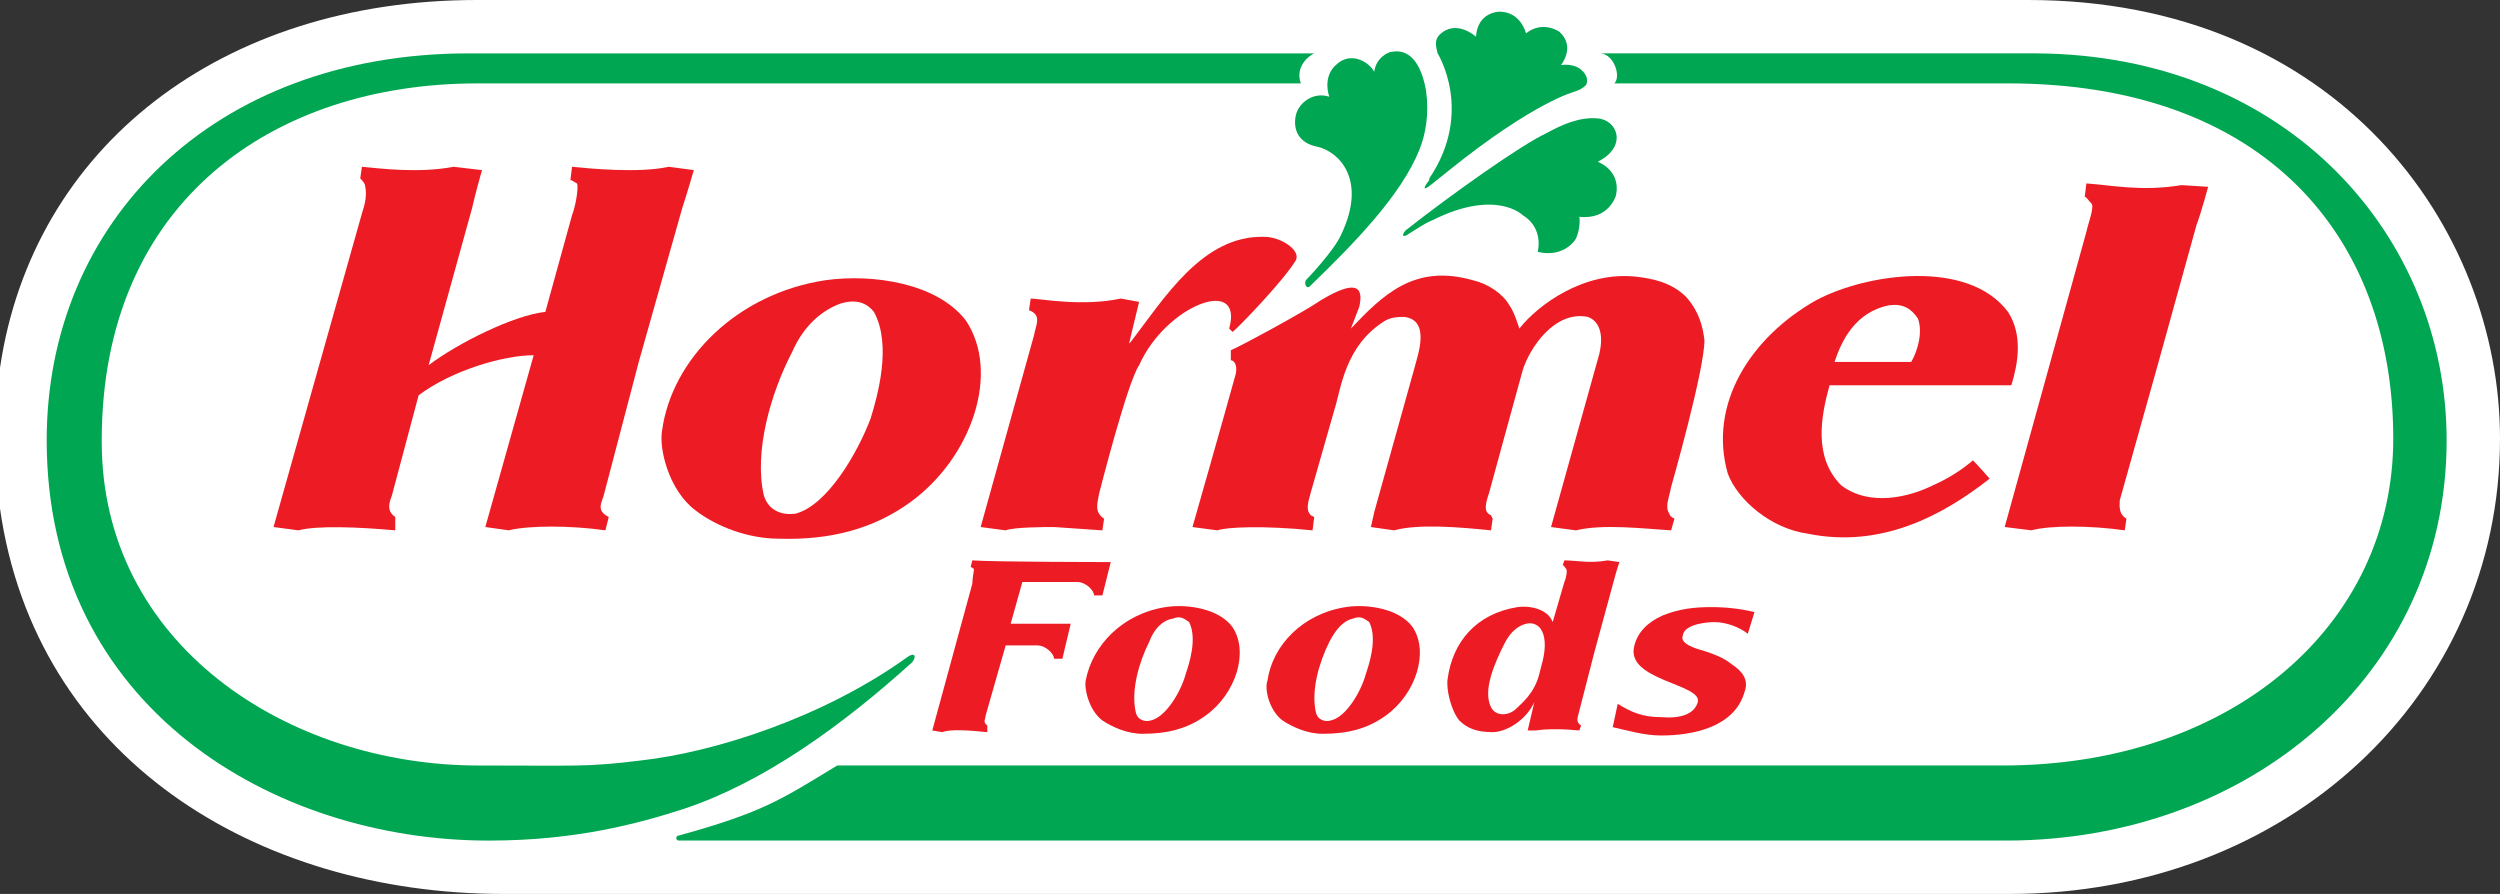 <?xml version="1.0" encoding="utf-8"?>
<!-- Generator: Adobe Illustrator 16.0.0, SVG Export Plug-In . SVG Version: 6.00 Build 0)  -->
<!DOCTYPE svg PUBLIC "-//W3C//DTD SVG 1.1//EN" "http://www.w3.org/Graphics/SVG/1.1/DTD/svg11.dtd">
<svg version="1.1" id="Layer_1" xmlns="http://www.w3.org/2000/svg" xmlns:xlink="http://www.w3.org/1999/xlink" x="0px" y="0px"
	 width="187.086px" height="66.897px" viewBox="2.835 62.929 187.086 66.897" enable-background="new 2.835 62.929 187.086 66.897"
	 xml:space="preserve">
<rect x="2.835" y="62.929" width="187.086" height="66.897" fill="#333333" stroke="none"/>
<g>
	<path fill="#FFFFFF" d="M38.53,62.929c-19.155,0-33.265,11.015-35.695,27.528v10.528c2.644,18.589,19.067,28.841,37.692,28.841
		h112.701c20.844,0,36.693-14.853,36.693-34.073c0-15.85-12.23-32.824-35.32-32.824H38.53L38.53,62.929z"/>
	<path fill="#ED1C24" d="M34.162,92.509l-1.997,7.489c-0.125,0.373-0.499,1.123,0.25,1.621v0.998c-2.746-0.248-5.866-0.373-7.239,0
		l-1.872-0.248l6.615-23.464c0.25-0.749,0.375-1.373,0.25-1.997c0-0.25-0.25-0.499-0.375-0.624l0.125-0.874
		c1.373,0.125,4.244,0.499,6.864,0l2.122,0.25c0,0-0.5,1.747-0.749,2.871L34.91,90.262c2.122-1.623,6.365-3.744,8.737-3.994
		l1.997-7.239c0.25-0.624,0.5-1.997,0.375-2.371c-0.25-0.125-0.375-0.25-0.5-0.25l0.125-0.999c1.249,0.125,4.992,0.499,7.239,0
		l1.872,0.25c0,0-0.5,1.747-0.874,2.871l-3.245,11.482l-2.621,9.985c-0.125,0.498-0.624,1.123,0.375,1.621l-0.25,0.998
		c-2.622-0.373-5.741-0.373-7.239,0l-1.748-0.248l3.619-12.856C40.527,89.513,36.658,90.637,34.162,92.509L34.162,92.509z"/>
	<path fill="#ED1C24" d="M153.103,86.269c1.125,1.747,0.75,3.869,0.25,5.491h-13.604c-0.624,2.247-1.248,5.367,0.873,7.488
		c2.122,1.623,5.117,0.873,6.863,0c1.125-0.498,2.123-1.123,2.996-1.871c0.375,0.373,1.248,1.373,1.248,1.373
		c-3.494,2.744-8.112,5.24-13.604,4.117c-2.745-0.373-5.241-2.496-5.99-4.492c-1.498-5.242,1.747-10.235,6.614-12.98
		C142.494,83.398,150.106,82.274,153.103,86.269L153.103,86.269z M144.242,85.769c-2.621,0.5-3.62,2.746-4.119,4.244
		c2.122,0,4.618,0,5.741,0c0.498-0.874,0.873-2.247,0.498-3.245C145.864,86.019,145.24,85.644,144.242,85.769L144.242,85.769z"/>
	<path fill="#ED1C24" d="M75.098,86.892c2.621,3.869,0.5,10.235-4.119,13.604c-2.746,1.998-5.991,2.871-9.86,2.746
		c-2.246,0-4.618-0.873-6.24-2.121c-1.997-1.498-2.746-4.619-2.496-5.991C53.132,89.763,58,84.896,64.614,83.897
		C68.234,83.398,72.977,84.146,75.098,86.892L75.098,86.892z M65.738,85.644c-1.373,0.5-2.746,1.623-3.62,3.62
		c-1.622,3.12-2.87,7.488-2.122,10.734c0.375,1.248,1.498,1.496,2.372,1.371c2.371-0.623,4.618-4.492,5.616-7.113
		c0.499-1.623,1.623-5.492,0.25-7.988C67.735,85.644,66.986,85.27,65.738,85.644L65.738,85.644z"/>
	<path fill="#ED1C24" d="M99.812,82.399c0.373-0.749-1.125-1.748-2.373-1.748c-4.617-0.125-7.487,4.618-9.983,7.863L87.33,88.64
		c0,0,0.499-2.122,0.749-3.12l-1.373-0.25c-2.871,0.625-6.116,0-6.74,0l-0.125,0.874c0.999,0.375,0.5,1.123,0.375,1.872
		l-3.994,14.354l1.872,0.248c0.624-0.248,2.995-0.248,3.62-0.248l3.619,0.248l0.125-0.873c-0.749-0.498-0.499-1.123-0.374-1.871
		c0,0,2.122-8.363,2.995-9.611c1.997-4.493,7.863-6.74,6.74-2.746l0.25,0.25C95.317,87.641,98.937,83.897,99.812,82.399
		L99.812,82.399z"/>
	<path fill="#ED1C24" d="M164.336,90.137l2.87-10.359c0.375-0.999,0.874-2.871,0.874-2.871l-1.997-0.125
		c-2.995,0.499-5.242,0-7.114-0.125l-0.124,0.999c0.124,0,0.249,0.25,0.499,0.499c0.249,0.25-0.25,1.498-0.375,2.122l-6.114,22.091
		l1.996,0.248c1.373-0.373,4.368-0.373,6.989,0l0.125-0.873c-0.624-0.375-0.5-0.998-0.5-1.373L164.336,90.137L164.336,90.137z"/>
	<path fill="#ED1C24" d="M101.683,85.395c-1.248,0.874-6.116,3.495-6.74,3.745c0,0.125,0,0.749,0,0.749
		c0.25,0,0.499,0.375,0.375,0.999c-0.999,3.619-3.245,11.483-3.245,11.483l1.872,0.248c0.624-0.248,3.494-0.373,7.115,0l0.123-0.998
		l-0.248-0.125c-0.375-0.373-0.25-0.873,0-1.746l1.746-6.116c0.5-1.498,0.75-4.867,3.869-6.74c0.499-0.249,0.998-0.249,1.373-0.249
		c1.997,0.249,0.998,2.87,0.749,3.869l-2.996,10.734l-0.249,1.123l1.747,0.248c1.747-0.498,4.867-0.248,7.239,0l0.124-0.873
		l-0.124-0.25c-0.5-0.248-0.5-0.623-0.125-1.746c0,0,1.872-6.865,2.496-9.111c0.499-1.623,2.371-4.493,4.867-3.994
		c0.748,0.249,1.248,1.123,0.873,2.746l-3.618,12.98l1.87,0.248c1.998-0.498,5.117-0.123,7.115,0l0.25-0.873
		c-0.25-0.125-0.375-0.25-0.375-0.375c-0.375-0.498,0-1.248,0.125-1.996c0,0,2.496-8.736,2.496-10.983
		c-0.125-0.999-0.375-2.122-1.373-3.245c-1.123-1.123-2.621-1.373-3.619-1.498c-3.994-0.5-7.488,2.122-8.861,3.869
		c0,0-0.374-1.248-0.748-1.748c-0.5-0.874-1.623-1.623-2.746-1.872c-4.368-1.248-6.74,1.124-9.111,3.62l0.625-1.623
		C104.929,84.271,104.179,83.897,101.683,85.395L101.683,85.395z"/>
	<path fill="#00A651" d="M100.81,84.396c3.494-3.37,6.863-6.864,8.236-10.234c0.499-1.248,0.749-2.745,0.499-4.493
		c-0.499-2.746-1.747-2.996-2.496-2.871c-0.374,0-1.248,0.499-1.373,1.498c-0.499-0.874-1.872-1.498-2.87-0.5
		c0,0-0.998,0.749-0.498,2.371c-1.125-0.375-2.248,0.375-2.496,1.373c-0.25,1.124,0.248,2.122,1.621,2.372
		c1.623,0.375,3.744,2.496,1.748,6.614c-0.5,1.124-2.371,3.121-2.621,3.37C100.435,84.146,100.56,84.521,100.81,84.396
		L100.81,84.396z"/>
	<path fill="#ED1C24" d="M118.157,112.853c0.749-2.496-0.125-3.494-1.123-3.244c-0.5,0.125-1.124,0.5-1.623,1.498
		c-0.749,1.498-1.622,3.494-0.998,4.742c0.374,0.748,1.373,0.625,1.872,0.125c0.374-0.375,1.372-1.123,1.747-2.621L118.157,112.853
		L118.157,112.853z M119.03,109.481l0.873-2.996c0.125-0.248,0.25-0.873,0.125-0.998s-0.125-0.25-0.25-0.25l0.125-0.372
		c0.873,0,1.873,0.247,3.246,0l0.873,0.125c0,0-0.25,0.747-0.375,1.247l-1.496,5.49l-1.25,4.867c0,0.125-0.125,0.375,0.25,0.625
		l-0.125,0.375c-1.248-0.125-2.495-0.125-3.244,0h-0.624l0.499-2.123c-0.623,1.373-2.121,2.248-3.12,2.248
		c-1.123,0-1.872-0.25-2.496-0.875c-0.624-0.748-0.998-2.371-0.873-3.119c0.374-2.746,2.121-4.867,5.241-5.367
		C117.283,108.233,118.656,108.483,119.03,109.481L119.03,109.481z"/>
	<path fill="#ED1C24" d="M123.897,115.599c0.998,0.625,1.873,0.998,3.244,0.998c1.498,0.125,2.498-0.248,2.746-1.123
		c0.375-1.373-5.49-1.621-4.742-4.242c0.25-1,0.998-1.748,2.121-2.248c1.248-0.498,2.373-0.623,3.621-0.623
		c1.122,0,2.245,0.125,3.244,0.375l-0.5,1.621c-0.624-0.498-1.622-0.873-2.496-0.873c-0.498,0-2.246,0.125-2.371,0.998
		c-0.25,0.625,1,0.998,1.498,1.123c0.748,0.25,1.497,0.5,2.121,1c0.749,0.498,1.373,1.123,0.999,2.121
		c-0.749,2.621-3.868,3.243-6.241,3.243c-1.248,0-2.496-0.372-3.619-0.622L123.897,115.599L123.897,115.599z"/>
	<path fill="#ED1C24" d="M108.547,109.856c1.248,1.871,0.249,4.992-1.997,6.615c-1.373,0.998-2.869,1.371-4.742,1.371
		c-1.123,0-2.246-0.498-2.996-0.998c-0.998-0.748-1.373-2.371-1.123-2.994c0.375-2.621,2.621-4.992,5.867-5.492
		C105.177,108.108,107.548,108.483,108.547,109.856L108.547,109.856z M104.054,109.231c-0.623,0.125-1.248,0.75-1.746,1.748
		c-0.75,1.498-1.373,3.619-1,5.242c0.125,0.623,0.75,0.748,1.123,0.623c1.125-0.25,2.248-2.121,2.621-3.494
		c0.25-0.748,0.874-2.621,0.25-3.869C104.929,109.231,104.679,108.981,104.054,109.231L104.054,109.231z"/>
	<path fill="#ED1C24" d="M82.961,109.606c0,0-2.371,0-4.493,0l0.874-3.121c0,0,3.495,0,4.119,0s1.248,0.625,1.248,1h0.624
		l0.624-2.495c0,0-8.612,0-10.359-0.125l-0.125,0.497c0.125,0,0.125,0.125,0.25,0.125c0,0.125-0.125,0.75-0.125,1.123l-2.996,10.984
		l0.749,0.125c0.624-0.25,2.122-0.125,3.37,0v-0.5c-0.374-0.25-0.125-0.5-0.125-0.748l1.498-5.242h2.372
		c0.624,0,1.248,0.623,1.248,0.998h0.624L82.961,109.606L82.961,109.606z"/>
	<path fill="#ED1C24" d="M95.067,109.856c1.248,1.871,0.25,4.992-1.997,6.615c-1.373,0.998-2.871,1.371-4.742,1.371
		c-1.124,0-2.247-0.498-2.996-0.998c-0.999-0.748-1.373-2.371-1.248-2.994c0.499-2.621,2.746-4.992,5.991-5.492
		C91.698,108.108,94.069,108.483,95.067,109.856L95.067,109.856z M90.574,109.231c-0.749,0.125-1.373,0.75-1.747,1.748
		c-0.749,1.498-1.373,3.619-0.999,5.242c0.125,0.623,0.749,0.748,1.124,0.623c1.123-0.25,2.247-2.121,2.621-3.494
		c0.249-0.748,0.874-2.621,0.249-3.869C91.448,109.231,91.199,108.981,90.574,109.231L90.574,109.231z"/>
	<path fill="#00A651" d="M53.631,125.832h99.347c18.098,0,32.949-12.354,32.949-29.954c0-15.227-11.855-28.831-30.703-28.956
		h-32.574c0.998,0.125,1.498,1.748,0.998,2.247h29.455c19.221,0,28.83,11.482,28.83,26.583c0,13.979-12.105,24.461-29.205,24.461
		h-87.24c-4.118,2.498-5.491,3.496-11.856,5.242C53.382,125.457,53.382,125.832,53.631,125.832L53.631,125.832z"/>
	<path fill="#00A651" d="M50.761,119.842c-3.994,0.498-4.743,0.373-12.106,0.373c-14.353,0-28.206-9.108-28.206-24.211v-0.125
		c0-17.972,12.979-26.708,28.082-26.708h61.655c-0.375-0.999,0.25-1.873,0.998-2.247h-63.28C18.81,66.924,6.329,79.53,6.329,95.88
		c0,19.969,16.974,29.954,33.074,29.954c6.49,0,11.108-1.248,14.603-2.371c5.991-1.996,11.856-6.239,17.099-10.981
		c0.375-0.5,0.125-0.75-0.375-0.375C64.49,116.597,56.377,119.217,50.761,119.842L50.761,119.842z"/>
	<path fill="#00A651" d="M115.037,63.803c0,0-1.623,0-1.748,1.872c0,0-1.497-1.373-2.745-0.125c-0.375,0.375-0.25,0.874-0.125,1.373
		c0,0,2.745,4.369-0.624,9.361v0.125c-0.499,0.624-0.499,0.874,0.25,0.25c0.624-0.5,1.248-0.999,1.248-0.999
		c6.364-5.117,9.36-5.866,9.36-5.866c0.373-0.125,0.623-0.249,0.873-0.499c0.25-0.499-0.125-0.998-0.5-1.248
		c0,0-0.498-0.375-1.373-0.25c0,0,1.123-1.373-0.125-2.496c0,0-1.246-0.874-2.494,0.125
		C117.034,65.425,116.659,63.803,115.037,63.803L115.037,63.803z"/>
	<path fill="#00A651" d="M108.297,80.402c0.624-0.375,1.124-0.749,1.748-0.999c4.742-2.371,6.739-0.375,6.739-0.375
		c1.622,0.999,1.123,2.746,1.123,2.746c1.498,0.374,2.496-0.375,2.869-0.999c0.375-0.874,0.25-1.623,0.25-1.623
		c2.248,0.25,2.746-1.623,2.746-1.623c0.375-1.872-1.373-2.496-1.373-2.496c2.246-1.123,1.498-3.12,0-3.245
		c-1.373-0.125-2.746,0.5-3.868,1.123c-1.872,0.874-6.989,4.493-10.483,7.239C107.673,80.527,107.798,80.777,108.297,80.402
		L108.297,80.402z"/>
</g>
</svg>
